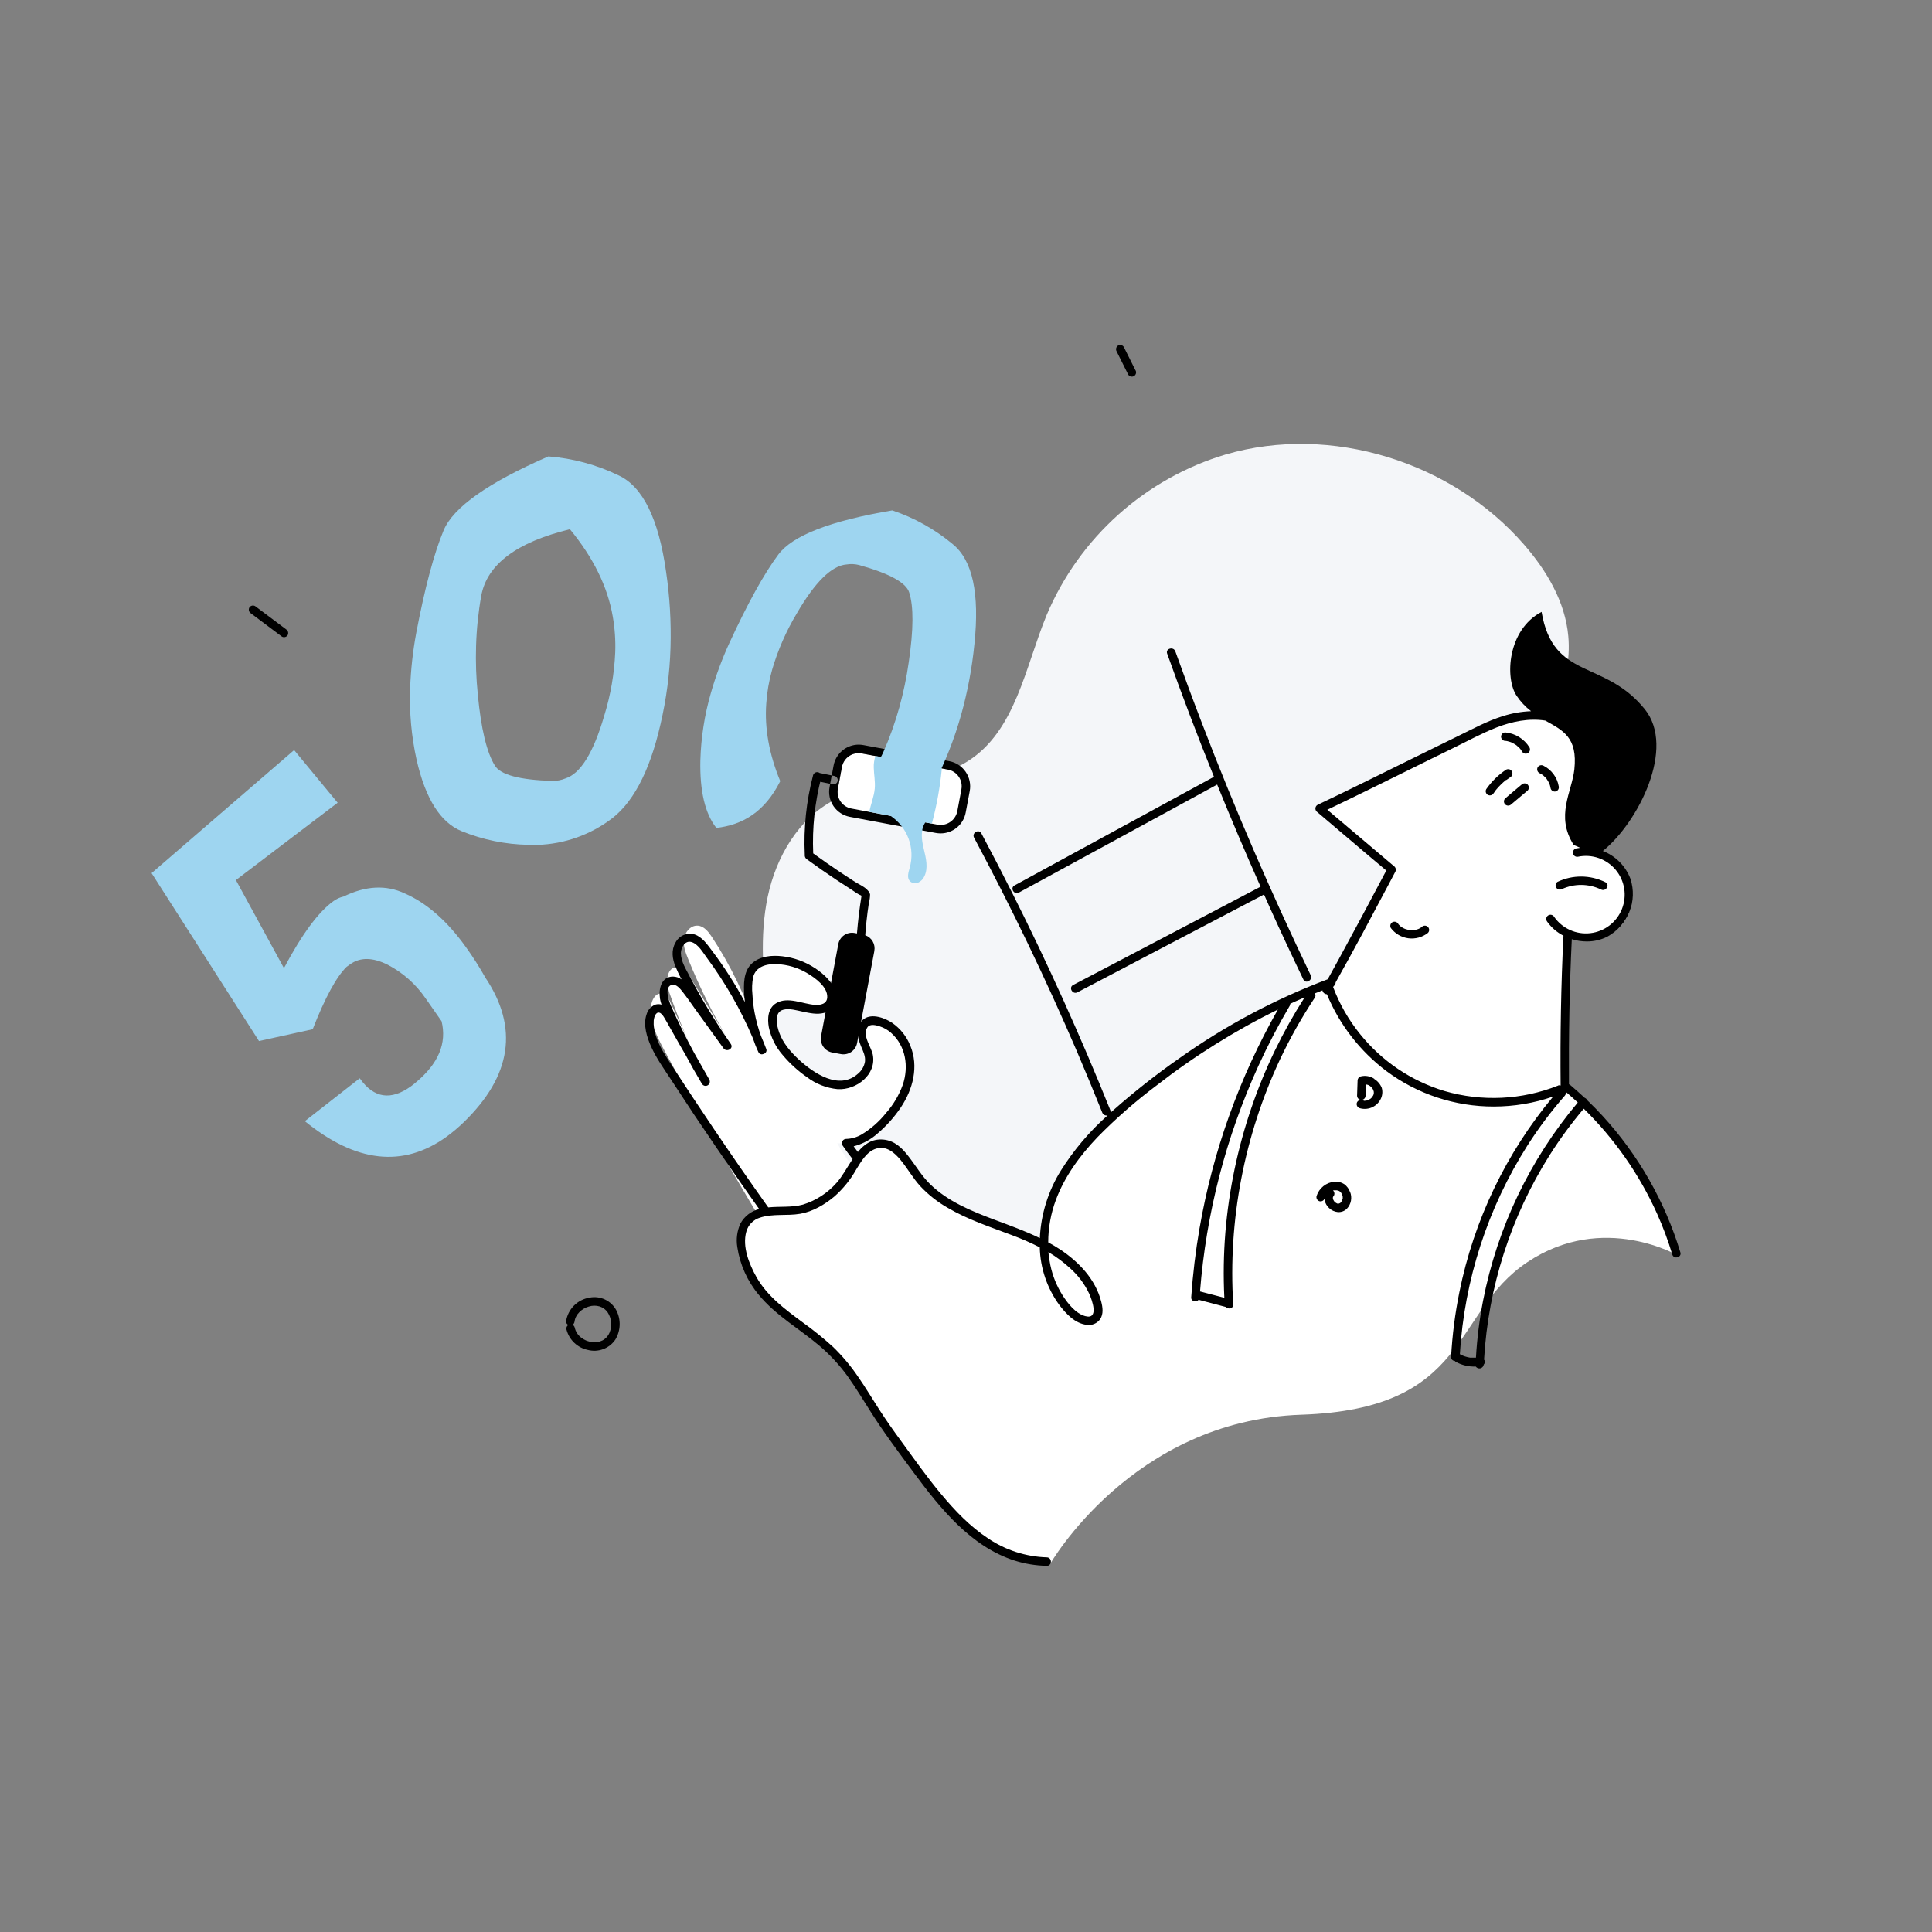 <svg width="600" height="600" viewBox="0 0 600 600" fill="none" xmlns="http://www.w3.org/2000/svg">
<rect x="0" y="0" width="600" height="600" fill="#808080" stroke="none"/>
<path d="M288.452 390.044C275.329 385.883 261.424 381.195 252.821 370.451C245.482 361.277 243.218 349.154 241.471 337.532C240.394 330.392 239.417 323.238 238.539 316.069C237.02 303.568 235.826 290.787 238.425 278.462C241.023 266.138 247.984 254.164 259.177 248.388C272.011 241.778 288.312 244.113 300.514 236.423C315.437 227.039 318.369 207.138 325.093 190.89C330.126 179.022 337.714 168.411 347.317 159.812C356.92 151.213 368.302 144.839 380.651 141.143C413.324 131.627 450.878 143.407 473.228 169.04C480.294 177.134 486.088 186.86 487.045 197.552C489.74 227.627 455.118 249.757 453.152 279.876C451.835 300.066 465.67 318.852 464.783 339.059C464.248 351.191 458.296 362.647 450.044 371.539C441.793 380.432 431.355 387.05 420.575 392.651C387.459 409.822 350.544 418.354 313.251 417.459" fill="#F4F6F9"/>
<path d="M487.668 338.77L486.869 338.41C486.711 322.933 486.869 308.379 487.747 291.007L487.835 290.664C490.202 291.793 492.852 292.193 495.448 291.812C498.043 291.431 500.466 290.287 502.41 288.526C504.354 286.765 505.73 284.465 506.364 281.92C506.998 279.375 506.861 276.698 505.971 274.231C505.022 271.791 503.402 269.669 501.299 268.11C499.196 266.55 496.695 265.617 494.085 265.418L502.459 231.288L481.681 223.387C475.203 222.158 468.25 223.931 462.307 226.784C444.355 235.387 426.632 244.429 410.734 251.978C410.734 251.978 425.658 264.698 433.102 270.895C433.102 270.895 420.759 294.255 414.158 306.009C391.562 314.313 370.784 327.165 352.253 342.544C342.158 350.919 332.414 360.487 327.674 372.715C325.875 377.41 325.004 382.41 325.11 387.437C322.214 385.926 319.223 384.603 316.156 383.478C305.069 379.255 292.762 375.63 285.731 366.07C282.535 361.734 279.419 355.685 274.038 356.072C270.123 356.361 267.779 359.934 265.628 363.454C263.53 360.811 261.654 357.998 260.019 355.045C264.004 355.369 267.726 353.087 270.825 350.559C276.092 346.249 280.753 340.569 281.693 333.827C282.632 327.086 278.726 319.369 272.036 317.947C271.345 317.772 270.621 317.772 269.93 317.947C267.946 318.527 267.296 321.099 267.7 323.127C268.104 325.154 269.157 327.042 269.245 329.105C269.447 333.783 264.25 337.295 259.589 336.917C254.927 336.54 250.933 333.406 247.633 330.097C243.682 326.102 240.083 321.108 240.224 315.498C240.193 314.378 240.498 313.274 241.102 312.329C244.788 307.229 254.927 316.446 258.509 311.276C260.01 309.108 258.702 306.097 256.999 304.078C253.46 299.895 248.465 297.213 243.024 296.572C240.303 296.265 237.23 296.625 235.422 298.67C234.026 300.241 233.666 302.471 233.535 304.569C233.192 309.627 233.666 314.708 234.939 319.615C231.588 309.507 226.928 299.88 221.078 290.98C219.998 289.356 218.62 287.592 216.689 287.469C214.512 287.32 212.712 289.435 212.414 291.595C212.115 293.754 212.923 295.905 213.748 297.924C217.126 306.23 221.089 314.285 225.608 322.029L214.6 303.911C213.511 302.155 211.966 300.092 209.859 300.399C206.769 300.838 206.857 305.342 207.876 308.3C209.579 313.233 211.475 318.1 213.564 322.898L208.297 311.486C207.7 310.179 206.857 308.704 205.426 308.546C203.557 308.353 202.38 310.565 202.187 312.435C201.687 317.342 204.075 322.038 206.418 326.375C215.817 343.82 225.611 361.046 235.799 378.053C226.609 381.942 232.666 396.803 237.897 402.676C244.323 409.892 253.233 414.456 259.993 421.356C267.147 428.651 271.545 438.167 277.637 446.375C290.866 464.186 303.823 485.473 326.015 485.877C326.015 485.877 351.472 441.108 404.142 439.352C456.812 437.596 450.667 407.75 474.369 391.949C498.07 376.148 521.526 390.132 521.526 390.132C515.459 370.09 503.695 352.245 487.668 338.77Z" fill="white"/>
<path d="M94.67 348.189L111.718 334.863L111.85 335.047C116.157 341.064 121.424 341.827 127.651 337.339C128.142 336.988 128.66 336.566 129.231 336.075C136.183 330.263 138.817 323.955 137.131 317.148C134.498 313.347 132.83 310.96 132.128 309.985C129.137 305.627 125.122 302.071 120.435 299.627C115.753 297.286 111.855 297.233 108.742 299.469L107.645 300.25C104.461 303.364 100.95 309.824 97.111 319.633L80.432 323.302L47.074 271.159L91.343 232.947L104.862 249.301L73.26 273.318L88.183 300.663C93.766 290.129 98.896 283.188 103.572 279.84C104.507 279.164 105.57 278.683 106.697 278.427C113.573 275.068 119.914 274.749 125.719 277.47C132.555 280.473 138.866 286.009 144.654 294.079C146.857 297.134 148.885 300.311 150.729 303.595C161.123 319.115 158.896 334.079 144.049 348.487C142.333 350.156 140.499 351.699 138.562 353.105C125.143 362.72 110.512 361.081 94.67 348.189ZM206.849 177.52C208.004 185.323 208.469 193.214 208.236 201.099C207.996 209.106 206.958 217.069 205.137 224.87C201.678 240.004 196.245 250.07 188.836 255.068C181.983 259.898 173.79 262.464 165.406 262.407L164.063 262.363C156.958 262.243 149.936 260.805 143.355 258.123C136.789 255.454 132.128 248.06 129.371 235.94C127.77 228.675 127.098 221.236 127.37 213.801C127.574 208.03 128.205 202.282 129.257 196.604C131.943 182.5 134.782 171.867 137.772 164.704C140.763 157.541 151.61 149.889 170.313 141.748C177.883 142.335 185.276 144.333 192.11 147.639C199.613 151.126 204.526 161.087 206.849 177.52ZM177.003 164.353C160.435 168.391 151.253 175.276 149.456 185.008C148.544 190.135 148.007 195.323 147.85 200.528C147.692 205.585 147.871 210.647 148.385 215.68C149.398 226.319 151.153 233.658 153.652 237.696C155.355 240.622 161.357 242.231 171.657 242.524C173.009 242.53 174.348 242.267 175.598 241.751C180.28 240.253 184.294 233.766 187.642 222.29C189.624 215.889 190.774 209.259 191.065 202.565C191.197 198.841 190.938 195.113 190.293 191.443C188.701 182.208 184.271 173.184 177.003 164.37V164.353Z" fill="#9ED5F0"/>
<path d="M294.319 238.978L267.658 233.983C264.775 233.443 262 235.343 261.46 238.226L260.209 244.904C259.669 247.787 261.568 250.562 264.451 251.102L291.112 256.096C293.995 256.636 296.77 254.737 297.31 251.854L298.561 245.176C299.101 242.293 297.202 239.518 294.319 238.978Z" fill="white"/>
<path d="M294.816 236.388L268.156 231.393C267.67 231.303 267.176 231.256 266.681 231.252C264.828 231.254 263.034 231.903 261.609 233.087C260.184 234.272 259.217 235.918 258.878 237.74L257.631 244.42C257.433 245.446 257.441 246.501 257.653 247.524C257.866 248.547 258.279 249.517 258.87 250.38C259.46 251.242 260.215 251.978 261.092 252.546C261.969 253.115 262.95 253.503 263.978 253.69L290.638 258.685C291.121 258.772 291.612 258.816 292.104 258.816C293.958 258.824 295.756 258.179 297.182 256.995C298.609 255.81 299.574 254.162 299.908 252.338L301.163 245.658C301.546 243.587 301.093 241.45 299.903 239.712C298.714 237.975 296.885 236.78 294.816 236.388ZM298.573 245.166L297.318 251.846C297.1 253.071 296.457 254.178 295.501 254.974C294.545 255.769 293.338 256.2 292.095 256.192C291.765 256.192 291.436 256.163 291.112 256.104L264.452 251.109C263.764 250.986 263.107 250.727 262.52 250.347C261.934 249.968 261.428 249.475 261.033 248.898C260.639 248.322 260.363 247.672 260.222 246.988C260.081 246.303 260.077 245.597 260.212 244.911L261.458 238.231C261.582 237.543 261.841 236.887 262.22 236.3C262.6 235.713 263.092 235.207 263.669 234.813C264.246 234.418 264.895 234.142 265.58 234.001C266.264 233.86 266.97 233.857 267.656 233.991L294.316 238.986C295.004 239.108 295.66 239.366 296.247 239.745C296.835 240.123 297.341 240.615 297.736 241.191C298.131 241.767 298.408 242.416 298.551 243.1C298.693 243.783 298.697 244.489 298.564 245.175L298.573 245.166ZM271.545 295.299L266.181 323.908C265.97 325.033 265.321 326.029 264.376 326.676C263.431 327.323 262.268 327.568 261.142 327.358L258.439 326.857C257.312 326.644 256.317 325.993 255.67 325.047C255.023 324.101 254.778 322.936 254.989 321.81L260.344 293.201C260.557 292.075 261.208 291.079 262.154 290.432C263.1 289.786 264.264 289.541 265.391 289.751L266.137 289.892C266.453 286.006 266.921 282.129 267.542 278.26C267.497 278.195 267.447 278.133 267.393 278.076C267.257 278.043 267.126 277.99 267.006 277.918C266.128 277.488 265.321 276.856 264.504 276.338C262.959 275.355 261.423 274.363 259.896 273.345C256.724 271.238 253.602 269.064 250.529 266.822C250.316 266.671 250.147 266.465 250.042 266.225C249.937 265.985 249.899 265.721 249.932 265.462C249.538 257.151 250.405 248.828 252.504 240.777C252.596 240.439 252.819 240.152 253.122 239.978C253.426 239.805 253.786 239.759 254.124 239.851C254.462 239.943 254.749 240.165 254.923 240.469C255.096 240.772 255.142 241.133 255.05 241.47C253.05 249.156 252.206 257.097 252.548 265.031C255.296 267.015 258.061 268.955 260.879 270.834C262.395 271.852 263.928 272.856 265.479 273.845C266.769 274.661 268.604 275.425 269.57 276.61C269.88 276.931 270.101 277.327 270.21 277.76C270.198 278.65 270.074 279.534 269.842 280.394C269.549 282.272 269.303 284.159 269.104 286.056C268.946 287.504 268.823 288.961 268.709 290.445C269.683 290.786 270.502 291.463 271.02 292.354C271.539 293.246 271.721 294.293 271.536 295.308L271.545 295.299ZM259.202 241.005C259.369 241.051 259.526 241.129 259.663 241.235C259.8 241.341 259.915 241.473 260.001 241.623C260.087 241.773 260.142 241.939 260.164 242.111C260.186 242.283 260.174 242.458 260.128 242.625C260.083 242.792 260.005 242.948 259.899 243.085C259.793 243.222 259.661 243.337 259.51 243.423C259.36 243.509 259.194 243.565 259.022 243.587C258.85 243.608 258.676 243.596 258.509 243.551L254.172 242.673C253.835 242.58 253.548 242.356 253.375 242.052C253.202 241.747 253.157 241.387 253.251 241.049C253.344 240.711 253.567 240.425 253.872 240.252C254.176 240.079 254.537 240.034 254.875 240.127L259.202 241.005Z" fill="black"/>
<path d="M271.887 234.772C271.499 235.919 271.318 237.126 271.352 238.336C271.396 240.549 271.87 242.726 271.659 244.947C271.44 247.343 270.439 249.775 269.947 252.127L276.549 253.365C279.122 255.073 281.087 257.554 282.16 260.451C283.233 263.347 283.358 266.51 282.518 269.482C282.132 270.869 281.596 272.511 282.518 273.599C282.852 273.943 283.284 274.175 283.756 274.265C284.227 274.354 284.714 274.297 285.151 274.099C286.021 273.692 286.711 272.98 287.091 272.098C288.32 269.517 287.565 266.48 286.898 263.706C286.231 260.932 285.748 257.763 287.364 255.41L287.118 255.349L289.391 255.77C289.47 255.498 289.549 255.217 289.62 254.945C290.978 249.713 291.929 244.383 292.464 239.004C292.464 238.881 292.464 238.758 292.464 238.635L271.887 234.772Z" fill="#9ED5F0"/>
<path d="M483.718 273.854C486.042 272.757 488.584 272.198 491.154 272.219C493.724 272.241 496.256 272.841 498.562 273.977C500.081 274.732 498.746 277.005 497.228 276.25C495.334 275.331 493.259 274.844 491.154 274.823C489.049 274.801 486.965 275.247 485.052 276.127C484.753 276.281 484.407 276.317 484.083 276.23C483.758 276.142 483.478 275.937 483.297 275.653C483.116 275.358 483.06 275.004 483.138 274.667C483.217 274.33 483.425 274.038 483.718 273.854ZM472.552 243.656L467.443 247.958C467.198 248.206 467.061 248.54 467.061 248.888C467.061 249.236 467.198 249.571 467.443 249.819C467.694 250.057 468.027 250.19 468.373 250.19C468.72 250.19 469.053 250.057 469.304 249.819L474.413 245.517C474.657 245.269 474.794 244.935 474.794 244.587C474.794 244.238 474.657 243.904 474.413 243.656C474.162 243.418 473.829 243.285 473.482 243.285C473.136 243.285 472.803 243.418 472.552 243.656ZM467.812 242.208H467.864L468.005 242.102L468.198 241.962C468.47 241.76 468.742 241.567 469.023 241.383C469.179 241.293 469.315 241.173 469.424 241.03C469.533 240.887 469.612 240.723 469.657 240.549C469.702 240.375 469.712 240.194 469.686 240.016C469.66 239.838 469.599 239.667 469.506 239.513C469.327 239.215 469.038 238.999 468.701 238.912C468.365 238.825 468.007 238.874 467.706 239.048C465.298 240.659 463.214 242.708 461.561 245.087C461.399 245.383 461.356 245.731 461.443 246.058C461.529 246.385 461.739 246.666 462.027 246.843C462.331 247.012 462.689 247.057 463.026 246.969C463.363 246.88 463.653 246.665 463.835 246.369C464.011 246.114 464.195 245.842 464.397 245.605V245.552L464.52 245.403L464.827 245.034C465.252 244.529 465.704 244.045 466.179 243.586C466.635 243.138 467.118 242.708 467.61 242.296C467.679 242.271 467.746 242.242 467.812 242.208ZM467.478 227.46C467.129 227.462 466.796 227.602 466.549 227.848C466.303 228.095 466.164 228.428 466.161 228.777C466.17 229.123 466.312 229.453 466.557 229.698C466.802 229.943 467.132 230.085 467.478 230.094H467.689L468.119 230.173C468.417 230.243 468.707 230.322 468.997 230.418C469.141 230.459 469.282 230.512 469.418 230.576L469.637 230.682C469.913 230.814 470.18 230.963 470.436 231.13C470.564 231.2 470.688 231.279 470.805 231.367L470.998 231.507C471.236 231.698 471.461 231.903 471.674 232.121C471.883 232.299 472.072 232.499 472.236 232.718C472.249 232.75 472.267 232.78 472.289 232.806C472.341 232.868 472.385 232.938 472.429 232.999C472.473 233.061 472.613 233.271 472.692 233.412C472.78 233.561 472.896 233.692 473.034 233.796C473.172 233.901 473.33 233.977 473.497 234.02C473.665 234.064 473.839 234.074 474.01 234.05C474.182 234.026 474.347 233.969 474.496 233.882C474.646 233.794 474.776 233.678 474.881 233.54C474.985 233.402 475.061 233.244 475.105 233.077C475.148 232.909 475.159 232.735 475.135 232.563C475.111 232.392 475.054 232.227 474.966 232.078C474.159 230.783 473.062 229.692 471.763 228.891C470.464 228.09 468.998 227.6 467.478 227.46ZM480.329 241.918C480.649 242.376 480.928 242.86 481.163 243.367L481.242 243.586L481.374 243.981C481.456 244.27 481.52 244.563 481.567 244.859C481.662 245.196 481.885 245.482 482.189 245.654C482.494 245.827 482.854 245.872 483.191 245.781C483.515 245.673 483.787 245.447 483.95 245.147C484.113 244.847 484.156 244.496 484.069 244.165C483.831 242.803 483.276 241.516 482.45 240.408C481.624 239.299 480.549 238.401 479.311 237.783C479.012 237.63 478.666 237.594 478.342 237.681C478.017 237.769 477.737 237.974 477.556 238.258C477.382 238.561 477.334 238.92 477.423 239.259C477.512 239.597 477.729 239.887 478.03 240.066C478.293 240.189 478.548 240.33 478.793 240.487L479.171 240.742L479.285 240.838C479.508 241.024 479.719 241.223 479.917 241.435C480.013 241.541 480.11 241.637 480.198 241.743L480.321 241.901L480.329 241.918ZM441.477 287.943L441.222 288.11C441.055 288.215 440.871 288.32 440.695 288.408L440.52 288.487L440.335 288.557L439.756 288.733C439.572 288.777 439.387 288.812 439.194 288.838H439.089H438.782C438.386 288.859 437.989 288.844 437.597 288.794H437.553L437.193 288.724C436.991 288.681 436.791 288.625 436.596 288.557L436.368 288.487L436.166 288.399L435.736 288.198C435.56 288.101 435.384 287.996 435.218 287.882L435.033 287.75L434.91 287.644C434.761 287.513 434.612 287.372 434.471 287.223L434.27 287.004V286.96L434.217 286.881C434.033 286.588 433.745 286.376 433.411 286.288C433.077 286.2 432.721 286.242 432.417 286.407C432.118 286.584 431.9 286.873 431.811 287.209C431.723 287.546 431.77 287.904 431.943 288.206C432.59 289.073 433.404 289.802 434.338 290.35C435.271 290.897 436.304 291.252 437.377 291.394C438.45 291.535 439.54 291.46 440.583 291.174C441.626 290.887 442.602 290.395 443.452 289.725C443.698 289.478 443.837 289.143 443.837 288.794C443.837 288.446 443.698 288.111 443.452 287.864C443.321 287.731 443.164 287.627 442.991 287.559C442.818 287.49 442.633 287.458 442.447 287.466C442.261 287.473 442.078 287.52 441.911 287.602C441.744 287.684 441.596 287.8 441.477 287.943ZM519.349 389.623C518.051 385.293 516.47 381.052 514.618 376.929C509.124 364.733 501.401 353.67 491.847 344.309C487.979 348.88 484.433 353.714 481.234 358.775C469.201 377.864 462.201 399.69 460.885 422.217C460.962 422.327 461.027 422.444 461.079 422.568C461.135 422.783 461.137 423.008 461.085 423.224C461.033 423.44 460.928 423.64 460.78 423.805C460.743 424.077 460.624 424.331 460.44 424.534C460.256 424.737 460.014 424.879 459.748 424.943C459.481 425.006 459.202 424.988 458.946 424.89C458.69 424.792 458.469 424.619 458.313 424.394C456.174 424.483 454.051 423.992 452.169 422.971C452.02 422.889 451.891 422.775 451.791 422.638C451.631 422.637 451.472 422.604 451.326 422.538C451.179 422.473 451.048 422.378 450.941 422.259C450.833 422.14 450.752 421.999 450.702 421.847C450.652 421.695 450.634 421.533 450.65 421.374C451.019 414.628 451.879 407.919 453.222 401.298C457.728 378.939 467.739 358.057 482.349 340.543C476.419 342.594 470.188 343.641 463.914 343.642C451.896 343.671 440.193 339.805 430.556 332.625C422.374 326.467 415.993 318.228 412.078 308.765C411.745 308.758 411.426 308.634 411.174 308.416C410.922 308.198 410.755 307.9 410.7 307.571C409.91 307.879 409.12 308.186 408.33 308.511C408.467 308.701 408.542 308.93 408.542 309.165C408.542 309.4 408.467 309.628 408.33 309.819C404.275 315.943 400.663 322.35 397.523 328.991C391.982 340.826 387.936 353.305 385.479 366.14C383.015 378.967 382.177 392.054 382.986 405.09C383.074 406.459 381.389 406.714 380.669 405.889L372.251 403.668C371.531 404.493 369.845 404.23 369.942 402.869C370.442 395.702 371.303 388.565 372.523 381.485C376.652 357.593 384.888 334.596 396.865 313.514C383.558 320.054 370.954 327.937 359.25 337.04C352.703 341.945 346.54 347.341 340.815 353.184C335.434 358.828 330.65 365.289 327.911 372.654C326.34 376.867 325.535 381.326 325.532 385.822C326.752 386.489 327.955 387.191 329.131 387.963C335.013 391.852 340.192 397.233 341.992 404.23C342.448 405.985 342.746 408.066 341.658 409.681C341.193 410.337 340.553 410.849 339.811 411.159C339.069 411.469 338.256 411.566 337.462 411.437C333.845 411.015 331.08 408.013 328.991 405.292C325.187 400.078 323.065 393.827 322.907 387.375C320.114 385.954 317.242 384.693 314.305 383.601C307.51 381.037 300.514 378.755 294.229 375.042C291.107 373.255 288.27 371.012 285.81 368.388C283.493 365.86 281.851 362.849 279.665 360.215C277.804 357.959 275.276 355.764 272.133 356.704C269.184 357.582 267.402 360.742 265.91 363.182C264.142 366.33 261.86 369.161 259.159 371.557C256.122 374.094 252.426 376.288 248.485 376.955C244.368 377.658 240.005 376.841 235.993 378.158C234.972 378.469 234.048 379.035 233.308 379.804C232.567 380.572 232.035 381.516 231.762 382.547C230.471 387.209 232.692 392.642 234.948 396.645C238.293 402.588 243.929 406.705 249.301 410.691C252.575 413.04 255.711 415.575 258.694 418.284C261.582 421.076 264.174 424.159 266.428 427.484C268.754 430.811 270.817 434.287 273.029 437.71C275.241 441.134 277.418 444.224 279.727 447.367C283.861 453.02 287.899 458.778 292.385 464.133C296.625 469.216 301.304 474.105 306.861 477.757C312.258 481.408 318.581 483.45 325.093 483.647C326.787 483.691 326.787 486.325 325.093 486.281C321.706 486.221 318.344 485.674 315.112 484.657C301.497 480.312 292.008 468.435 283.809 457.391C279.147 451.106 274.425 444.838 270.255 438.211C267.955 434.576 265.716 430.89 263.232 427.405C260.696 423.902 257.749 420.716 254.454 417.915C248.239 412.648 240.856 408.487 235.642 402.114C232.104 397.88 229.799 392.753 228.979 387.296C228.57 384.824 228.903 382.285 229.936 380.002C230.54 378.883 231.372 377.902 232.377 377.124C233.382 376.345 234.539 375.786 235.774 375.481C233.807 372.707 231.841 369.942 229.91 367.15C225.041 360.162 220.239 353.14 215.504 346.082C213.163 342.536 210.823 338.98 208.482 335.416C206.305 332.098 203.943 328.806 202.284 325.19C200.915 322.196 199.651 318.272 200.801 315.007C200.993 314.329 201.339 313.704 201.81 313.18C202.282 312.657 202.868 312.249 203.522 311.987C204.15 311.803 204.817 311.803 205.444 311.987C205.233 311.39 205.074 310.776 204.97 310.152C204.496 307.211 205.304 303.288 209.026 303.279C209.971 303.304 210.888 303.609 211.659 304.157C210.96 302.858 210.327 301.525 209.763 300.162C208.798 297.775 208.411 295.089 209.763 292.762C210.299 291.702 211.191 290.865 212.283 290.398C213.375 289.931 214.596 289.863 215.733 290.208C218.147 291.042 219.674 293.359 221.149 295.299C224.948 300.331 228.353 305.649 231.332 311.206C231.27 310.574 231.191 309.933 231.147 309.292C230.928 305.86 230.779 301.655 233.579 299.144C236.09 296.897 239.724 296.607 242.945 296.976C246.588 297.385 250.082 298.655 253.137 300.68C255.894 302.524 258.94 305.184 259.528 308.625C259.782 309.892 259.547 311.209 258.872 312.311C258.196 313.413 257.129 314.219 255.885 314.568C253.752 315.147 251.434 314.612 249.327 314.181C247.431 313.786 245.184 313.075 243.244 313.585C240.251 314.357 241.242 318.579 241.997 320.686C243.182 323.996 245.614 326.761 248.142 329.113C252.681 333.266 260.581 338.708 266.463 333.441C267.599 332.497 268.364 331.182 268.622 329.728C268.85 328.025 268.025 326.41 267.384 324.891C266.243 322.205 265.558 318.395 268.35 316.411C270.869 314.655 274.864 316.148 277.128 317.693C279.627 319.443 281.561 321.883 282.694 324.715C285.398 331.203 283.519 338.296 279.744 343.94C277.725 346.943 275.303 349.654 272.546 351.999C270.428 353.914 267.876 355.288 265.111 356.002C265.532 356.59 265.989 357.143 266.419 357.757C268.42 355.334 270.808 353.596 274.319 353.903C277.831 354.211 280.166 356.537 282.132 359.1C284.388 361.988 286.205 365.157 288.839 367.738C294.325 373.102 301.655 376.095 308.73 378.755C313.515 380.555 318.343 382.266 322.925 384.505C323.278 377.068 325.53 369.845 329.465 363.525C333.468 357.156 338.353 351.387 343.975 346.389C343.638 346.47 343.283 346.425 342.977 346.264C342.67 346.102 342.432 345.835 342.308 345.511C339.744 339.121 337.111 332.756 334.407 326.418C324.716 303.893 314.082 281.804 302.507 260.151C301.708 258.658 303.981 257.333 304.78 258.825C308.081 265.005 311.3 271.223 314.436 277.479C325.515 299.501 335.654 321.959 344.853 344.853C344.943 345.066 344.968 345.302 344.924 345.529L345.749 344.783C352.297 338.993 359.173 333.585 366.343 328.587C380.568 318.498 396.026 310.273 412.341 304.113C413.512 301.988 414.682 299.861 415.853 297.731C420.809 288.642 425.702 279.516 430.53 270.351L425.447 266.076C419.917 261.394 414.398 256.713 408.891 252.031C408.75 251.887 408.643 251.713 408.579 251.522C408.515 251.331 408.496 251.128 408.522 250.929C408.548 250.729 408.62 250.538 408.731 250.37C408.842 250.202 408.99 250.061 409.163 249.959C414.226 247.554 419.276 245.108 424.315 242.62C433.866 237.933 443.381 233.184 452.941 228.531C457.462 226.328 461.965 223.87 466.776 222.386C469.597 221.489 472.526 220.979 475.484 220.868C473.727 219.515 472.203 217.884 470.972 216.04C467.346 210.632 468.092 195.612 478.749 190.021C482.366 211.369 498.176 204.654 510.79 220.236C520.508 232.253 508.771 255.41 497.772 264.285C499.733 265.043 501.511 266.207 502.99 267.7C504.47 269.193 505.617 270.982 506.357 272.95C507.447 276.303 507.327 279.931 506.021 283.206C504.714 286.48 502.302 289.193 499.203 290.875C497.211 291.882 495.009 292.399 492.777 292.385C491.202 292.382 489.637 292.142 488.133 291.674C487.405 306.685 487.168 321.696 487.256 336.724C487.41 336.779 487.553 336.862 487.677 336.97C489.196 338.243 490.679 339.604 492.128 340.929C492.486 341.072 492.777 341.345 492.944 341.693C494.588 343.267 496.177 344.891 497.711 346.565C508.821 358.691 517.068 373.156 521.842 388.894C522.378 390.5 519.832 391.203 519.349 389.623ZM264.777 359.952C263.68 358.565 262.618 357.151 261.635 355.685C261.52 355.485 261.46 355.259 261.459 355.028C261.459 354.797 261.519 354.57 261.634 354.37C261.748 354.169 261.913 354.002 262.112 353.885C262.31 353.768 262.536 353.705 262.767 353.702C264.457 353.655 266.108 353.184 267.569 352.332C270.48 350.571 273.054 348.306 275.171 345.643C277.448 343.074 279.215 340.095 280.376 336.865C282.264 331.264 281.324 324.83 276.751 320.774C275.736 319.859 274.539 319.168 273.24 318.746C272.107 318.378 270.255 317.868 269.412 318.992C267.657 321.459 270.545 325.058 271.045 327.489C272.309 333.731 265.927 338.594 260.142 338.243C256.672 337.912 253.364 336.617 250.591 334.503C247.829 332.584 245.329 330.312 243.156 327.744C240.965 325.27 239.452 322.269 238.767 319.036C238.284 316.323 238.451 313.075 241.084 311.522C244.701 309.388 249.38 311.846 253.172 312.075C254.858 312.18 256.842 311.767 256.912 309.678C257.017 306.474 253.234 303.753 250.82 302.304C247.881 300.525 244.535 299.528 241.102 299.408C238.038 299.311 234.72 300.154 233.886 303.489C233.553 305.245 233.482 307.041 233.676 308.818C233.776 310.691 233.996 312.556 234.334 314.401C234.795 316.866 235.453 319.291 236.3 321.652C236.885 323.01 237.441 324.382 237.968 325.769C238.504 327.165 236.212 328.121 235.554 326.778C234.896 325.435 234.308 323.873 233.798 322.389C230.04 313.541 225.245 305.17 219.516 297.45C218.313 295.843 216.883 293.245 214.82 292.587C212.757 291.928 211.466 294.255 211.458 295.984C211.458 298.617 213.09 301.093 214.249 303.314C215.513 305.731 216.827 308.116 218.191 310.468C220.918 315.15 223.844 319.735 226.969 324.224C227.943 325.62 225.67 326.901 224.687 325.549L215.803 313.26C214.556 311.504 213.345 309.748 212.054 308.098C211.308 307.124 209.886 305.324 208.438 305.903C206.226 306.781 207.797 311.065 208.438 312.496C210.606 317.403 212.994 322.205 215.548 326.928L220.262 335.241C220.439 335.542 220.489 335.902 220.401 336.24C220.313 336.578 220.094 336.868 219.793 337.045C219.491 337.222 219.132 337.272 218.793 337.183C218.455 337.095 218.166 336.877 217.989 336.575C216.233 333.649 214.539 330.658 212.906 327.604L211.194 324.663L207.85 318.764C207.314 317.824 206.814 316.859 206.234 315.946C205.892 315.393 205.357 314.594 204.707 314.471C203.566 314.26 203.109 316.069 203.022 316.894C202.916 318.527 203.146 320.164 203.697 321.704C204.795 325.154 206.902 328.209 208.859 331.229C213.12 337.772 217.436 344.279 221.807 350.752C227.302 358.887 232.897 366.96 238.591 374.971C242.182 374.594 245.86 375.051 249.371 374.094C253.417 372.838 257.038 370.49 259.835 367.308C261.599 365.333 263.092 362.489 264.812 359.917L264.777 359.952ZM325.594 388.92C325.716 390.263 325.918 391.596 326.199 392.914C326.887 396.215 328.159 399.367 329.956 402.219C331.58 404.756 333.994 407.908 337.032 408.733C341.421 409.909 339.13 403.65 338.234 401.71C336.825 398.75 334.841 396.101 332.397 393.915C330.325 392.001 328.056 390.312 325.629 388.876L325.594 388.92ZM405.169 309.74C404.256 310.126 403.352 310.521 402.457 310.925C401.877 311.179 401.316 311.46 400.701 311.724C400.709 311.959 400.644 312.192 400.517 312.391C396.958 318.434 393.714 324.657 390.799 331.036C380.719 353.144 374.587 376.847 372.681 401.07L380.23 403.036C379.895 396.253 380.003 389.456 380.555 382.688C381.653 369.499 384.374 356.497 388.657 343.975C392.766 331.942 398.31 320.447 405.169 309.74ZM483.85 337.119C484.113 337.019 484.403 337.019 484.666 337.119C484.526 321.608 484.771 306.097 485.544 290.594C483.525 289.56 481.784 288.054 480.47 286.205C480.36 286.064 480.281 285.902 480.236 285.729C480.191 285.556 480.182 285.375 480.209 285.199C480.236 285.022 480.299 284.853 480.393 284.701C480.488 284.55 480.612 284.419 480.759 284.317C480.906 284.215 481.072 284.144 481.247 284.108C481.422 284.072 481.602 284.072 481.777 284.109C481.952 284.145 482.118 284.216 482.265 284.319C482.411 284.421 482.535 284.552 482.629 284.704C483.869 286.492 485.569 287.911 487.55 288.809C489.532 289.708 491.719 290.053 493.881 289.807C496.042 289.561 498.097 288.734 499.826 287.414C501.555 286.094 502.894 284.329 503.7 282.309C504.506 280.288 504.75 278.087 504.404 275.939C504.059 273.791 503.138 271.777 501.739 270.111C500.34 268.444 498.516 267.189 496.46 266.477C494.405 265.765 492.194 265.623 490.065 266.067C489.722 266.138 489.366 266.07 489.074 265.879C488.782 265.687 488.578 265.387 488.507 265.045C488.436 264.702 488.503 264.346 488.695 264.054C488.887 263.762 489.187 263.558 489.529 263.486C489.933 263.399 490.328 263.346 490.732 263.293L488.73 262.416C482.963 253.427 488.151 245.991 488.924 238.977C490.003 228.909 485.333 226.846 479.908 223.782C474.834 222.992 469.646 224.037 464.906 225.871C460.166 227.706 455.566 230.26 450.975 232.481C446.384 234.702 441.652 237.064 437 239.364C428.757 243.437 420.505 247.51 412.21 251.478L412.719 251.908C419.507 257.672 426.305 263.422 433.111 269.157C433.315 269.363 433.445 269.629 433.483 269.916C433.522 270.203 433.465 270.495 433.321 270.746L431.469 274.258C426 284.563 420.549 294.913 414.79 305.087C414.795 305.311 414.743 305.533 414.64 305.732C414.538 305.931 414.387 306.102 414.202 306.228L414.018 306.553C416.005 311.817 418.821 316.731 422.357 321.108C429.109 329.522 438.25 335.695 448.578 338.813C460.193 342.198 472.606 341.611 483.85 337.146V337.119ZM489.994 342.386C488.774 341.254 487.537 340.148 486.264 339.068C486.318 339.278 486.319 339.497 486.267 339.707C486.215 339.917 486.111 340.111 485.965 340.271C481.745 345.091 477.893 350.22 474.439 355.615C462.021 375.131 454.771 397.485 453.371 420.575C453.425 420.585 453.478 420.599 453.529 420.619C453.793 420.768 454.065 420.891 454.337 421.023L454.53 421.093L454.925 421.242C455.458 421.417 456.004 421.549 456.558 421.637H456.663H456.742H457.225C457.506 421.637 457.787 421.637 458.103 421.637H458.366C458.709 415.711 459.445 409.813 460.569 403.984C464.981 381.31 475.092 360.133 489.951 342.448L489.994 342.386ZM426.79 335.021C426.179 334.61 425.488 334.333 424.762 334.206C424.036 334.079 423.292 334.105 422.577 334.284C422.301 334.365 422.058 334.532 421.884 334.761C421.71 334.99 421.615 335.269 421.611 335.557L421.453 340.271C421.453 340.62 421.592 340.955 421.839 341.202C422.086 341.449 422.421 341.587 422.77 341.587C423.119 341.587 423.454 341.449 423.701 341.202C423.948 340.955 424.087 340.62 424.087 340.271C424.131 339.103 424.166 337.936 424.201 336.759C424.381 336.794 424.56 336.838 424.736 336.891C424.859 336.935 425 337.014 424.798 336.891L425.114 337.049C425.216 337.105 425.316 337.167 425.412 337.233L425.526 337.312C425.694 337.442 425.849 337.586 425.992 337.743L426.193 337.971C425.992 337.734 426.193 337.971 426.246 338.076L426.404 338.331C426.424 338.376 426.448 338.42 426.474 338.462C426.536 338.664 426.597 338.857 426.65 339.059C426.65 339.182 426.65 339.296 426.65 339.41C426.646 339.478 426.646 339.545 426.65 339.612L426.606 339.753L426.527 340.034L426.483 340.139C426.387 340.315 426.246 340.49 426.167 340.674C426.086 340.774 425.998 340.868 425.904 340.955L425.693 341.157L425.64 341.201C425.447 341.315 425.272 341.438 425.079 341.544L424.947 341.614C424.842 341.614 424.745 341.693 424.64 341.719L424.262 341.816H424.183C424.008 341.816 423.613 341.912 423.472 341.816C423.472 341.816 423.744 341.886 423.586 341.816C423.509 341.793 423.429 341.775 423.349 341.763C423.224 341.733 423.101 341.695 422.981 341.649C422.65 341.556 422.296 341.595 421.994 341.759C421.693 341.923 421.467 342.199 421.365 342.527C421.279 342.857 421.322 343.208 421.485 343.508C421.648 343.808 421.919 344.035 422.243 344.142C423.445 344.502 424.733 344.444 425.897 343.977C427.061 343.509 428.032 342.661 428.651 341.57C428.977 341.01 429.185 340.39 429.265 339.748C429.345 339.105 429.295 338.453 429.117 337.83C428.653 336.688 427.834 335.725 426.782 335.083L426.79 335.021ZM419.276 370.135C419.633 371.017 419.727 371.983 419.548 372.917C419.369 373.851 418.924 374.714 418.267 375.402C417.9 375.758 417.464 376.034 416.984 376.21C416.505 376.387 415.994 376.462 415.484 376.429C414.458 376.324 413.497 375.879 412.754 375.165C412.059 374.524 411.58 373.684 411.384 372.759C411.367 372.567 411.367 372.373 411.384 372.18C411.276 372.497 411.053 372.763 410.759 372.925C410.466 373.087 410.122 373.135 409.796 373.058C409.461 372.96 409.178 372.735 409.006 372.432C408.834 372.129 408.787 371.771 408.874 371.434C409.262 370.227 409.997 369.162 410.986 368.37C411.976 367.579 413.177 367.096 414.439 366.983C415.506 366.892 416.572 367.161 417.468 367.747C418.299 368.361 418.926 369.212 419.267 370.187L419.276 370.135ZM414.36 369.599C414.422 369.634 414.518 369.617 414.351 369.652L414.36 369.599ZM416.994 372.391C416.99 372.356 416.99 372.32 416.994 372.285C416.99 372.312 416.99 372.338 416.994 372.364C417.003 372.206 417.003 372.048 416.994 371.89C416.994 371.82 416.994 371.741 416.994 371.671C416.994 371.513 416.924 371.355 416.88 371.206L416.801 370.96C416.73 370.837 416.678 370.714 416.599 370.591L416.458 370.38C416.353 370.266 416.256 370.152 416.142 370.047L415.958 369.924C415.895 369.885 415.831 369.85 415.765 369.819C415.563 369.757 415.379 369.705 415.177 369.661H414.931C414.741 369.674 414.55 369.674 414.36 369.661H414.202L413.974 369.713L414.035 369.766C414.278 370.015 414.413 370.349 414.413 370.696C414.413 371.044 414.278 371.378 414.035 371.627C414.001 371.674 413.972 371.724 413.948 371.776C413.948 371.776 413.948 371.82 413.948 371.838C413.948 371.855 413.948 371.882 413.948 371.925C413.948 371.969 413.948 372.013 413.948 372.04C413.948 372.066 413.948 372.136 413.948 372.189C413.948 372.241 413.948 372.233 413.948 372.25C413.948 372.268 414 372.426 414.027 372.514C414.059 372.589 414.098 372.663 414.141 372.733L414.272 372.944V372.996C414.386 373.126 414.506 373.249 414.632 373.365L414.703 373.427L414.852 373.532C414.945 373.59 415.042 373.642 415.142 373.69L415.229 373.734H415.185L415.387 373.786H415.484H415.765L415.993 373.716L416.169 373.62L416.239 373.576C416.279 373.543 416.317 373.508 416.353 373.47C416.406 373.427 416.449 373.365 416.502 373.312L416.599 373.172L416.713 372.952C416.713 372.812 416.801 372.68 416.836 372.54V372.399C416.836 372.399 416.959 372.514 416.967 372.443L416.994 372.391ZM415.238 373.681H415.282C415.133 373.69 415.124 373.699 415.177 373.734L415.238 373.681ZM416.994 372.426V372.364C416.969 372.397 416.957 372.437 416.959 372.478L416.994 372.426ZM316.403 277.207L364.763 250.872L378 243.656C382.319 254.301 386.814 264.873 391.484 275.372C376.42 283.261 361.36 291.162 346.302 299.074L333.275 305.895C331.774 306.685 333.108 308.958 334.609 308.168L380.669 284.028L392.555 277.795C393.204 279.244 393.845 280.701 394.504 282.184C397.839 289.558 401.263 296.891 404.774 304.183C405.512 305.71 407.785 304.376 407.048 302.857C400.921 290.1 395.048 277.225 389.43 264.233C383.812 251.241 378.46 238.117 373.374 224.862C370.495 217.365 367.706 209.839 365.008 202.284C364.438 200.704 361.892 201.406 362.471 202.986C367.065 215.861 371.911 228.613 377.008 241.242L328.894 267.446L315.077 274.977C313.585 275.741 314.919 278.015 316.403 277.207Z" fill="black"/>
<path d="M178.433 410.322C178.433 410.471 178.477 410.138 178.485 410.094C178.494 410.05 178.564 409.769 178.608 409.611C178.681 409.354 178.784 409.106 178.916 408.873C179.163 408.374 179.492 407.92 179.89 407.53C180.698 406.705 181.705 406.1 182.813 405.775C183.914 405.411 185.099 405.392 186.21 405.722C187.218 406.039 188.092 406.681 188.695 407.548C189.303 408.464 189.677 409.516 189.783 410.612C189.888 411.714 189.723 412.826 189.3 413.851C188.869 414.904 188.079 415.772 187.071 416.3C186.585 416.538 186.068 416.707 185.534 416.8C184.977 416.863 184.415 416.863 183.858 416.8C183.763 416.795 183.669 416.78 183.577 416.756L183.015 416.633C182.672 416.545 182.334 416.433 182.006 416.3C181.917 416.251 181.827 416.207 181.733 416.168L181.294 415.94C181.031 415.782 180.654 415.536 180.487 415.404C179.463 414.64 178.751 413.529 178.485 412.279C178.443 412.108 178.368 411.947 178.262 411.806C178.157 411.665 178.024 411.546 177.872 411.457C177.72 411.368 177.552 411.31 177.377 411.287C177.203 411.264 177.025 411.277 176.855 411.324C176.685 411.371 176.527 411.452 176.389 411.561C176.251 411.67 176.136 411.806 176.051 411.961C175.967 412.116 175.914 412.286 175.896 412.461C175.879 412.636 175.896 412.813 175.948 412.982C176.36 414.528 177.193 415.93 178.353 417.032C179.514 418.134 180.958 418.892 182.523 419.223C184.111 419.647 185.791 419.565 187.33 418.989C188.868 418.413 190.189 417.372 191.109 416.01C191.93 414.645 192.388 413.093 192.438 411.501C192.489 409.909 192.131 408.33 191.398 406.916C190.618 405.457 189.39 404.288 187.895 403.582C186.399 402.875 184.716 402.668 183.094 402.992C181.258 403.285 179.561 404.153 178.25 405.472C176.939 406.791 176.081 408.492 175.799 410.331C175.703 411.033 176.475 411.647 177.116 411.647C177.462 411.638 177.792 411.497 178.037 411.252C178.282 411.007 178.424 410.677 178.433 410.331V410.322Z" fill="black"/>
<path d="M352.64 115.027L349.023 107.785C348.847 107.484 348.559 107.264 348.221 107.176C347.884 107.087 347.525 107.135 347.223 107.311C346.939 107.491 346.732 107.771 346.644 108.096C346.556 108.421 346.594 108.768 346.749 109.067L350.366 116.317C350.543 116.619 350.832 116.838 351.171 116.926C351.509 117.014 351.869 116.964 352.17 116.787C352.472 116.61 352.69 116.321 352.778 115.982C352.867 115.644 352.817 115.285 352.64 114.983V115.027Z" fill="black"/>
<path d="M88.885 195.472L79.229 188.23C78.926 188.054 78.566 188.005 78.227 188.094C77.888 188.182 77.598 188.402 77.421 188.704C77.267 189.003 77.231 189.349 77.318 189.673C77.406 189.998 77.611 190.278 77.895 190.459L87.551 197.701C87.852 197.877 88.211 197.926 88.549 197.837C88.886 197.748 89.174 197.529 89.35 197.227C89.504 196.928 89.54 196.583 89.453 196.258C89.365 195.933 89.159 195.653 88.876 195.472H88.885Z" fill="black"/>
<path d="M242.313 242.594C238.86 234.225 237.412 226.196 237.968 218.506C238.202 214.965 238.808 211.457 239.776 208.042C241.564 201.914 244.131 196.04 247.413 190.565C253.131 180.704 258.319 175.612 262.977 175.29C264.252 175.096 265.554 175.158 266.804 175.475C276.267 178.114 281.455 180.967 282.368 184.034C283.755 188.335 283.709 195.522 282.228 205.593C281.556 210.367 280.571 215.091 279.278 219.735C277.95 224.519 276.271 229.199 274.257 233.737C273.717 234.927 273.042 236.052 272.247 237.09L287.732 247.782C288.531 246.386 289.321 244.929 290.093 243.393C293.575 236.6 296.375 229.478 298.45 222.132C300.483 214.894 301.875 207.492 302.611 200.01C304.262 184.279 302.014 173.936 295.87 168.979C290.319 164.351 283.954 160.8 277.101 158.506C257.924 161.731 246.128 166.301 241.716 172.218C237.303 178.135 232.226 187.311 226.485 199.747C224.196 204.752 222.286 209.923 220.771 215.214C218.8 222.024 217.703 229.056 217.505 236.142C217.3 245.693 218.957 252.686 222.474 257.122C230.567 256.192 237.493 252.198 242.313 242.594Z" fill="#9ED5F0"/>
</svg>
